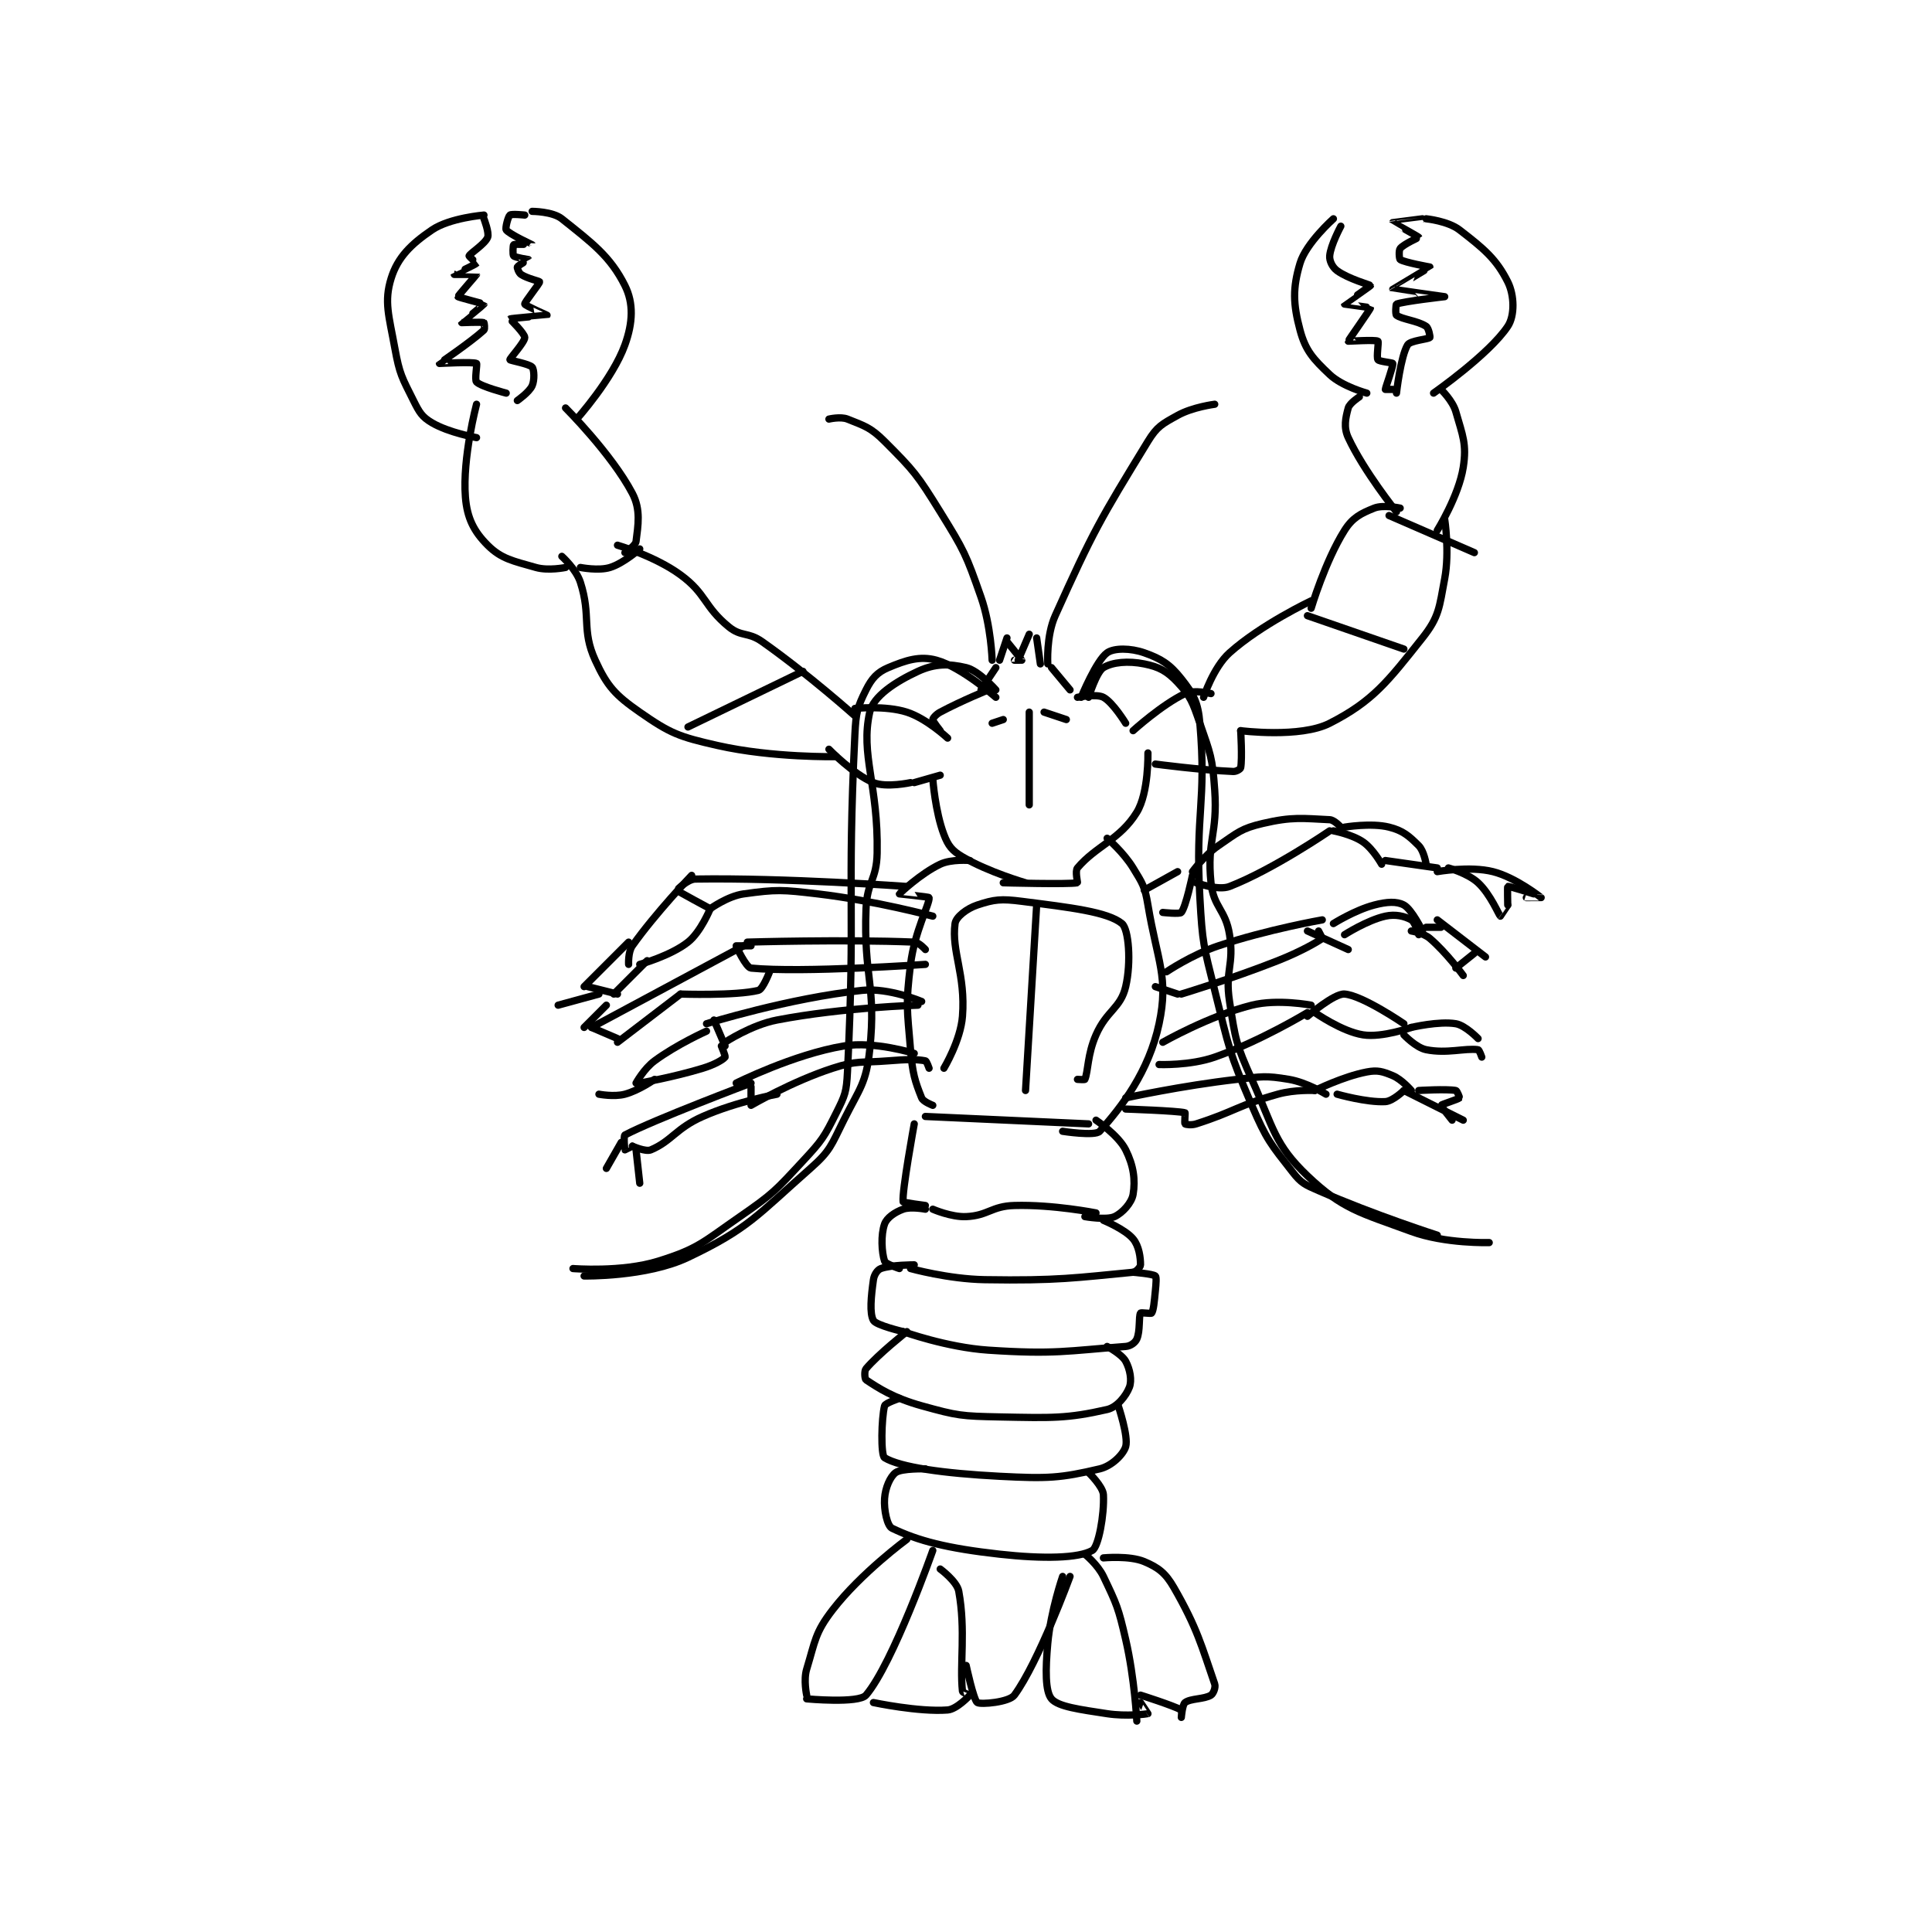 <?xml version="1.0" encoding="utf-8"?>
<!DOCTYPE svg PUBLIC "-//W3C//DTD SVG 1.1//EN" "http://www.w3.org/Graphics/SVG/1.1/DTD/svg11.dtd">
<svg viewBox="0 0 800 800" preserveAspectRatio="xMinYMin meet" xmlns="http://www.w3.org/2000/svg" version="1.1">
<g fill="none" stroke="black" stroke-linecap="round" stroke-linejoin="round" stroke-width="1.954">
<g transform="translate(161.993,87.52) scale(1.536) translate(-87,-9)">
<path id="0" d="M205 65 C205 65 208.141 64.256 210 65 C214.61 66.844 216.255 67.255 220 71 C227.958 78.958 228.825 80.025 235 90 C241.507 100.512 241.966 101.474 246 113 C248.712 120.748 249 130 249 130 "/>
<path id="1" d="M251 130 L253 124 "/>
<path id="2" d="M253 125 C253 125 256.96 129.9 257 130 C257.005 130.012 255 130 255 130 "/>
<path id="3" d="M256 130 L259 123 "/>
<path id="4" d="M261 124 L262 131 "/>
<path id="5" d="M264 131 C264 131 263.543 123.461 266 118 C276.298 95.117 278.034 92.218 291 71 C293.475 66.95 294.857 66.302 299 64 C303.066 61.741 309 61 309 61 "/>
<path id="6" d="M250 132 L246 138 "/>
<path id="7" d="M265 132 L270 138 "/>
<path id="8" d="M136 294 C136 294 149.116 295.075 159 292 C169.767 288.65 171.01 286.916 181 280 C190.027 273.751 190.547 273.026 198 265 C203.17 259.432 203.697 258.607 207 252 C209.359 247.281 209.736 246.396 210 241 C212.162 196.899 209.848 194.323 212 150 C212.287 144.091 212.671 142.658 215 138 C216.553 134.895 218.046 133.244 221 132 C225.796 129.981 229.533 128.768 234 130 C240.731 131.857 250 140 250 140 "/>
<path id="9" d="M273 140 C273 140 277.081 130.06 280 128 C281.887 126.668 286.315 126.71 290 128 C294.589 129.606 296.92 131.098 300 135 C303.298 139.178 304.517 141.298 305 147 C306.828 168.572 303.715 170.866 305 194 C305.69 206.415 305.977 206.908 309 219 C312.895 234.58 312.789 235.507 319 250 C322.998 259.33 324.047 260.394 330 268 C332.344 270.995 333.273 271.375 337 273 C352.116 279.589 369 285 369 285 "/>
<path id="10" d="M248 138 C248 138 240.923 140.841 235 144 C233.879 144.598 233 145.642 233 146 C233 146.536 235 149 235 149 "/>
<path id="11" d="M272 140 C272 140 277.151 139.005 279 140 C281.58 141.389 285 147 285 147 "/>
<path id="12" d="M287 149 C287 149 294.711 141.995 301 139 C303.346 137.883 308 139 308 139 "/>
<path id="13" d="M306 140 C306 140 308.609 131.936 313 128 C321.542 120.341 335 114 335 114 "/>
<path id="14" d="M293 158 C293 158 305.015 159.609 314 160 C314.834 160.036 315.937 159.346 316 159 C316.461 156.466 316 149 316 149 "/>
<path id="15" d="M316 149 C316 149 332.052 151.055 340 147 C351.669 141.047 355.652 135.76 365 124 C369.529 118.303 369.546 115.753 371 108 C372.358 100.756 371 92 371 92 "/>
<path id="16" d="M335 116 C335 116 338.763 103.317 344 95 C346.167 91.558 348.369 90.452 352 89 C354.444 88.022 359 89 359 89 "/>
<path id="17" d="M358 90 C358 90 349.201 79.049 345 70 C343.709 67.219 344.26 64.713 345 62 C345.353 60.705 348 59 348 59 "/>
<path id="18" d="M350 58 C350 58 343.395 56.206 340 53 C335.542 48.789 333.476 46.536 332 41 C330.12 33.95 329.994 29.688 332 23 C333.639 17.538 341 11 341 11 "/>
<path id="19" d="M366 11 C366 11 371.878 11.588 375 14 C381.57 19.076 384.922 21.845 388 28 C389.801 31.603 389.928 37.107 388 40 C382.965 47.553 368 58 368 58 "/>
<path id="20" d="M370 57 C370 57 373.15 60.026 374 63 C375.852 69.483 376.975 71.758 376 78 C374.798 85.689 369 95 369 95 "/>
<path id="21" d="M343 13 C343 13 340.241 18.108 340 21 C339.888 22.344 340.74 24.084 342 25 C345.057 27.223 350.962 28.827 351 29 C351.022 29.099 344 33.952 344 34 C344 34.01 350.993 34.932 351 35 C351.034 35.336 344.96 43.819 345 44 C345.009 44.042 352.281 43.551 353 44 C353.281 44.176 352.555 48.332 353 49 C353.327 49.49 356.945 49.78 357 50 C357.179 50.715 355 56.54 355 57 C355 57 357 57 357 57 "/>
<path id="22" d="M358 58 C358 58 359.111 48.149 361 45 C361.715 43.809 366.5 43.5 367 43 C367.125 42.875 366.689 40.459 366 40 C363.703 38.469 359.497 38.123 358 37 C357.671 36.754 357.833 34.064 358 34 C359.99 33.235 371 32 371 32 C371 31.999 357.023 30.045 357 30 C356.998 29.995 366.979 24.086 367 24 C367 24 360.284 22.802 359 22 C358.74 21.837 358.577 19.508 359 19 C360.01 17.787 364.014 16.047 364 16 C363.948 15.819 356.998 12.012 357 12 C357.002 11.988 365 11 365 11 "/>
<path id="23" d="M237 151 C237 151 231.305 145.697 226 144 C220.262 142.164 212 143 212 143 "/>
<path id="24" d="M205 154 C205 154 211.559 160.774 217 163 C220.469 164.419 227 163 227 163 "/>
<path id="25" d="M133 102 C133 102 136.859 105.45 138 109 C140.955 118.193 138.236 121.767 142 130 C145.212 137.027 147.411 139.408 154 144 C162.259 149.756 164.564 150.637 175 153 C189.804 156.352 207 156 207 156 "/>
<path id="26" d="M148 99 C148 99 158.093 101.935 165 107 C172.028 112.154 171.254 115.481 178 121 C181.386 123.77 183.182 122.305 187 125 C199.631 133.916 212 145 212 145 "/>
<path id="27" d="M134 105 C134 105 129.366 105.962 126 105 C119.81 103.231 116.683 102.683 113 99 C109.317 95.317 107.453 91.738 107 86 C106.167 75.454 110 61 110 61 "/>
<path id="28" d="M134 62 C134 62 146.369 74.331 152 85 C154.344 89.441 153.54 93.682 153 98 C152.858 99.132 150 101 150 101 "/>
<path id="29" d="M110 70 C110 70 102.563 68.684 98 66 C95.288 64.405 94.597 63.195 93 60 C89.899 53.798 89.258 52.917 88 46 C86.382 37.101 85.013 33.357 87 27 C88.748 21.408 92.316 17.865 98 14 C102.79 10.743 112 10 112 10 "/>
<path id="30" d="M125 9 C125 9 130.516 9.013 133 11 C141.124 17.5 146.048 21.096 150 29 C152.386 33.772 152.159 39.02 150 45 C146.667 54.23 137 65 137 65 "/>
<path id="31" d="M112 11 C112 11 113.479 14.802 113 16 C112.271 17.823 108.323 20.246 108 21 C107.948 21.121 110.011 22.986 110 23 C109.778 23.278 104 25.996 104 26 C104 26 109.997 25.984 110 26 C110.014 26.081 104.951 31.802 105 32 C105.039 32.156 111.99 33.93 112 34 C112.014 34.097 106 38.966 106 39 C106 39 111.325 38.775 112 39 C112.075 39.025 112.319 40.708 112 41 C108.479 44.228 100.012 49.944 100 50 C99.998 50.011 109 49.5 110 50 C110.25 50.125 109.43 54.429 110 55 C111.255 56.255 118 58 118 58 "/>
<path id="32" d="M121 60 C121 60 124.219 57.758 125 56 C125.676 54.479 125.535 51.624 125 51 C124.236 50.108 119.056 49.224 119 49 C118.92 48.681 123 44.274 123 43 C123 41.938 118.987 38.013 119 38 C119.143 37.857 128.984 37.016 129 37 C129.005 36.995 123.088 34.396 123 34 C122.896 33.533 127.053 28.427 127 28 C126.975 27.796 123.674 27.116 122 26 C121.383 25.589 120.905 24.189 121 24 C121.221 23.558 124.004 22.012 124 22 C123.991 21.972 120.483 21.483 120 21 C119.71 20.71 119.835 18.099 120 18 C120.46 17.724 125.002 18.004 125 18 C124.993 17.987 118.896 15.195 118 14 C117.685 13.58 118.506 10.395 119 10 C119.471 9.623 123 10 123 10 "/>
<path id="33" d="M249 147 L252 146 "/>
<path id="34" d="M263 144 L269 146 "/>
<path id="35" d="M233 162 C233 162 233.63 170.78 236 177 C237.16 180.046 238.188 181.339 241 183 C247.954 187.109 258 190 258 190 "/>
<path id="36" d="M291 155 C291 155 291.243 165.709 288 171 C283.491 178.357 276.973 180.095 272 186 C271.301 186.83 272.096 189.981 272 190 C269.596 190.481 252 190 252 190 "/>
<path id="37" d="M228 163 L235 161 "/>
<path id="38" d="M243 184 C243 184 238.043 183.559 235 185 C229.689 187.516 224.032 192.904 224 193 C223.995 193.014 231.968 193.799 232 194 C232.242 195.531 228.078 203.163 227 212 C225.668 222.922 226.072 223.87 227 235 C227.534 241.412 228.173 243.433 230 248 C230.412 249.029 233 250 233 250 "/>
<path id="39" d="M280 178 C280 178 284.421 181.78 287 186 C289.614 190.277 290.17 191.021 291 196 C293.528 211.171 296.666 215.488 294 228 C291.244 240.93 283.923 250.393 278 257 C276.775 258.366 268 257 268 257 "/>
<path id="40" d="M231 253 L275 255 "/>
<path id="41" d="M228 255 C228 255 224.639 273.354 225 276 C225.032 276.234 231 277 231 277 "/>
<path id="42" d="M277 254 C277 254 283.026 258.052 285 262 C287.138 266.276 287.646 270.125 287 274 C286.622 276.269 284.154 279.006 282 280 C279.782 281.024 274 280 274 280 "/>
<path id="43" d="M233 278 C233 278 237.978 280.183 242 280 C247.931 279.73 248.785 277.178 255 277 C265.421 276.702 277 279 277 279 "/>
<path id="44" d="M231 278 C231 278 227.101 277.236 225 278 C222.74 278.822 220.605 280.307 220 282 C218.955 284.926 219.215 289.644 220 292 C220.262 292.785 224 294 224 294 "/>
<path id="45" d="M227 294 C227 294 237.174 296.836 247 297 C266.586 297.326 271.9 296.438 287 295 C287.823 294.922 289 293.552 289 293 C289 291.069 288.618 287.941 287 286 C284.822 283.387 279 281 279 281 "/>
<path id="46" d="M228 293 C228 293 221.791 292.985 219 294 C218.079 294.335 217.193 295.649 217 297 C216.354 301.523 215.919 306.108 217 308 C217.744 309.302 225 311 225 311 "/>
<path id="47" d="M225 311 C225 311 236.718 315.248 248 316 C265.857 317.19 269.283 316.179 285 315 C286.335 314.9 287.57 313.967 288 313 C288.959 310.841 288.469 306.93 289 306 C289.12 305.789 291.844 306.235 292 306 C292.522 305.218 292.702 302.979 293 300 C293.195 298.047 293.333 296.278 293 296 C292.317 295.43 287 295 287 295 "/>
<path id="48" d="M226 311 C226 311 218.33 317.065 215 321 C214.483 321.611 214.65 323.766 215 324 C218.446 326.297 222.47 328.908 230 331 C239.702 333.695 240.706 333.794 251 334 C265.156 334.283 269.233 334.461 280 332 C282.694 331.384 285.109 328.316 286 326 C286.709 324.156 286.185 321.173 285 319 C283.943 317.063 280 315 280 315 "/>
<path id="49" d="M224 329 C224 329 220.185 330.261 220 331 C219.138 334.45 218.952 344.358 220 345 C224.16 347.549 235.834 349.216 251 350 C264.05 350.675 267.396 350.495 278 348 C281.247 347.236 284.383 344.099 285 342 C285.797 339.289 283 331 283 331 "/>
<path id="50" d="M231 348 C231 348 224.616 347.825 223 349 C221.502 350.089 220.193 353.109 220 356 C219.789 359.158 220.726 363.384 222 364 C229.025 367.399 236.847 369.428 251 371 C262.829 372.314 272.324 372.101 276 370 C277.663 369.049 279.257 360.4 279 355 C278.893 352.75 275 349 275 349 "/>
<path id="51" d="M226 367 C226 367 213.685 376.038 206 386 C201.223 392.192 201.318 394.384 199 402 C198.105 404.94 199 409 199 409 "/>
<path id="52" d="M199 410 C199 410 213.041 411.305 215 409 C222.286 400.428 233 370 233 370 "/>
<path id="53" d="M217 411 C217 411 229.25 413.596 237 413 C239.463 412.81 242.864 409.17 243 409 C243.009 408.988 241.035 408.329 241 408 C240.214 400.662 241.919 391.555 240 381 C239.512 378.317 235 375 235 375 "/>
<path id="54" d="M270 377 C270 377 261.521 400.132 255 409 C253.583 410.928 245.951 411.586 245 411 C244.007 410.389 242 401 242 401 "/>
<path id="55" d="M268 377 C268 377 264.795 386.258 264 395 C263.355 402.098 263.296 407.977 265 410 C266.788 412.124 272.628 412.866 280 414 C285.193 414.799 290.755 414.082 291 414 C291.022 413.993 289 411 289 411 "/>
<path id="56" d="M274 371 C274 371 277.467 373.796 279 377 C282.629 384.588 283.027 385.452 285 394 C287.435 404.551 288 416 288 416 "/>
<path id="57" d="M279 372 C279 372 286.031 371.329 290 373 C293.804 374.602 295.736 376.068 298 380 C304.307 390.954 305.483 395.801 309 406 C309.313 406.909 308.633 408.605 308 409 C306.185 410.135 302.529 409.853 301 411 C300.28 411.54 300 415 300 415 C300 415 300.189 413.103 300 413 C297.714 411.753 289 409 289 409 "/>
<path id="58" d="M290 192 L299 187 "/>
<path id="59" d="M295 198 C295 198 299.596 198.505 300 198 C301.253 196.434 303 188 303 188 "/>
<path id="60" d="M303 187 C303 187 306.188 182.608 310 180 C315.207 176.437 316.157 175.363 322 174 C329.95 172.145 332.746 172.655 340 173 C341.251 173.06 343 175 343 175 "/>
<path id="61" d="M304 190 C304 190 309.919 192.198 313 191 C324.746 186.432 340 176 340 176 "/>
<path id="62" d="M341 176 C341 176 346.025 176.94 349 179 C351.702 180.871 354 185 354 185 "/>
<path id="63" d="M344 175 C344 175 351.179 173.795 356 175 C359.716 175.929 361.347 177.347 364 180 C365.429 181.429 366 185 366 185 "/>
<path id="64" d="M355 184 L369 186 "/>
<path id="65" d="M369 187 C369 187 377.76 185.44 384 187 C390.136 188.534 396.979 193.984 397 194 C397.005 194.004 393 194 393 194 "/>
<path id="66" d="M372 186 C372 186 377.255 187.452 380 190 C383.364 193.123 385.614 198.71 386 199 C386.008 199.006 388 196 388 196 "/>
<path id="67" d="M388 196 C388 196 387.881 191.051 388 191 C388.341 190.854 395 193 395 193 "/>
<path id="68" d="M296 214 C296 214 302.824 209.392 310 207 C323.327 202.558 338 200 338 200 "/>
<path id="69" d="M300 220 C300 220 313.324 216.004 326 211 C332.163 208.567 336.662 205.973 338 205 C338.037 204.973 337 203 337 203 "/>
<path id="70" d="M299 220 L293 218 "/>
<path id="71" d="M341 201 C341 201 346.746 197.383 352 196 C355.413 195.102 358.062 194.956 360 196 C362.125 197.144 365 203 365 203 "/>
<path id="72" d="M344 204 C344 204 350.101 200.089 355 199 C357.741 198.391 360.223 199.013 362 200 C362.993 200.552 364 204 364 204 "/>
<path id="73" d="M345 208 L334 203 "/>
<path id="74" d="M362 203 C362 203 365.259 203.507 367 205 C371.557 208.906 376 215 376 215 "/>
<path id="75" d="M369 200 L382 210 "/>
<path id="76" d="M370 202 L366 202 "/>
<path id="77" d="M374 213 L379 209 "/>
<path id="78" d="M295 233 C295 233 307.47 225.882 319 223 C325.961 221.26 335 223 335 223 "/>
<path id="79" d="M294 239 C294 239 302.346 239.329 309 237 C321.375 232.669 334 225 334 225 "/>
<path id="80" d="M334 226 C334 226 341.2 219.785 344 220 C348.877 220.375 360 228 360 228 "/>
<path id="81" d="M336 225 C336 225 343.284 230.12 349 231 C354.211 231.802 362 229 362 229 "/>
<path id="82" d="M362 229 C362 229 369.424 227.237 374 228 C376.578 228.43 380 232 380 232 "/>
<path id="83" d="M360 231 C360 231 363.257 234.451 366 235 C371.648 236.13 376.399 234.52 380 235 C380.326 235.043 381 237 381 237 "/>
<path id="84" d="M285 248 C285 248 300.115 244.691 315 243 C321.817 242.225 322.668 241.945 329 243 C333.825 243.804 339 247 339 247 "/>
<path id="85" d="M285 251 C285 251 298.842 251.461 301 252 C301.1 252.025 300.812 254.812 301 255 C301.188 255.188 302.72 255.41 304 255 C314.479 251.647 315.108 250.063 326 247 C330.618 245.701 336 246 336 246 "/>
<path id="86" d="M336 246 C336 246 343.593 242.22 350 241 C352.918 240.444 354.263 240.86 357 242 C359.46 243.025 362 246 362 246 "/>
<path id="87" d="M342 247 C342 247 349.972 249.279 355 249 C357.015 248.888 360 246 360 246 "/>
<path id="88" d="M364 246 C364 246 371.466 245.539 374 246 C374.346 246.063 375.053 247.947 375 248 C374.632 248.368 370.075 249.774 370 250 C369.938 250.185 373 254 373 254 "/>
<path id="89" d="M360 246 L376 254 "/>
<path id="90" d="M226 191 C226 191 193.074 188.612 169 189 C166.867 189.034 163.994 191.988 164 192 C164.119 192.238 173 197 173 197 "/>
<path id="91" d="M173 197 C173 197 177.708 193.592 182 193 C190.986 191.761 192.315 191.861 202 193 C217.353 194.806 233 199 233 199 "/>
<path id="92" d="M168 188 C168 188 158.297 198.111 152 207 C150.815 208.673 151 212 151 212 "/>
<path id="93" d="M154 212 C154 212 162.314 209.7 167 206 C170.463 203.266 173 197 173 197 "/>
<path id="94" d="M151 206 L139 218 "/>
<path id="95" d="M140 218 L148 220 "/>
<path id="96" d="M147 220 L156 211 "/>
<path id="97" d="M183 206 C183 206 209.153 205.215 228 206 C229.291 206.054 231 208 231 208 "/>
<path id="98" d="M184 207 C184 207 180 207 180 207 C180 207.149 182.658 212.869 184 213 C197.716 214.345 231 212 231 212 "/>
<path id="99" d="M182 207 L141 229 "/>
<path id="100" d="M141 229 L148 232 "/>
<path id="101" d="M148 233 L165 220 "/>
<path id="102" d="M165 220 C165 220 179.957 220.511 186 219 C187.208 218.698 189 214 189 214 "/>
<path id="103" d="M172 228 C172 228 194.377 221.03 214 219 C221.171 218.258 230 222 230 222 "/>
<path id="104" d="M174 227 L177 234 "/>
<path id="105" d="M177 233 C177 233 184.016 228.343 191 227 C208.868 223.564 229 223 229 223 "/>
<path id="106" d="M172 230 C172 230 164.047 233.544 158 238 C155.136 240.11 153 244 153 244 "/>
<path id="107" d="M154 244 C154 244 162.886 242.469 171 240 C174.079 239.063 176.359 237.769 177 237 C177.173 236.792 176 234 176 234 "/>
<path id="108" d="M180 244 C180 244 195.45 236.258 209 234 C217.248 232.625 228 236 228 236 "/>
<path id="109" d="M184 245 L184 249 "/>
<path id="110" d="M184 250 C184 250 195.065 243.547 206 240 C212.779 237.801 213.534 238.597 221 238 C225.925 237.606 228.466 237.539 231 238 C231.346 238.063 232 240 232 240 "/>
<path id="111" d="M184 244 C184 244 157.708 253.919 150 258 C149.606 258.209 149.929 261.894 150 262 C150.006 262.009 152 261 152 261 "/>
<path id="112" d="M152 261 C152 261 155.564 262.605 157 262 C162.58 259.651 163.768 256.19 171 253 C180.113 248.979 191 247 191 247 "/>
<path id="113" d="M149 260 L145 267 "/>
<path id="114" d="M153 262 L154 271 "/>
<path id="115" d="M158 243 C158 243 153.797 245.987 150 247 C147.068 247.782 143 247 143 247 "/>
<path id="116" d="M145 223 L139 229 "/>
<path id="117" d="M143 220 L132 223 "/>
<path id="118" d="M236 240 C236 240 240.497 232.534 241 226 C241.868 214.714 237.993 208.553 239 201 C239.236 199.229 242.147 196.951 245 196 C249.59 194.47 251.421 194.285 257 195 C270.05 196.673 280.133 197.823 284 201 C285.812 202.489 286.535 211.421 285 218 C283.639 223.834 279.904 224.399 277 231 C274.658 236.322 274.908 240.821 274 243 C273.943 243.137 272 243 272 243 "/>
<path id="119" d="M261 196 L258 246 "/>
<path id="120" d="M139 296 C139 296 155.825 296.313 167 291 C183.338 283.233 185.6 279.685 200 267 C205.439 262.208 205.61 260.78 209 254 C213.358 245.283 215.044 244.079 216 235 C217.835 217.569 214.303 215.485 215 197 C215.278 189.641 217.862 189.293 218 182 C218.347 163.611 213.416 155.51 216 144 C216.958 139.734 222.893 135.819 229 133 C233.548 130.901 237.368 130.897 242 132 C245.422 132.815 250 138 250 138 "/>
<path id="121" d="M275 140 C275 140 277.116 133.131 279 132 C281.484 130.51 285.669 130.134 290 131 C294.01 131.802 296.147 132.957 299 136 C302.529 139.765 303.064 141.386 305 147 C307.87 155.324 308.386 156.205 309 165 C309.837 176.995 306.826 178.557 308 190 C308.684 196.67 311.938 197.2 313 204 C314.294 212.281 311.699 213.543 313 222 C314.585 232.3 314.721 233.423 319 243 C324.909 256.226 325.088 260.502 334 269 C343.474 278.034 348.118 278.901 362 284 C371.156 287.363 383 287 383 287 "/>
<path id="122" d="M138 105 C138 105 142.889 105.972 146 105 C149.719 103.838 154 100 154 100 "/>
<path id="123" d="M356 91 L379 101 "/>
<path id="124" d="M334 118 L360 127 "/>
<path id="125" d="M198 133 L167 148 "/>
<path id="126" d="M259 144 L259 169 "/>
</g>
</g>
</svg>
